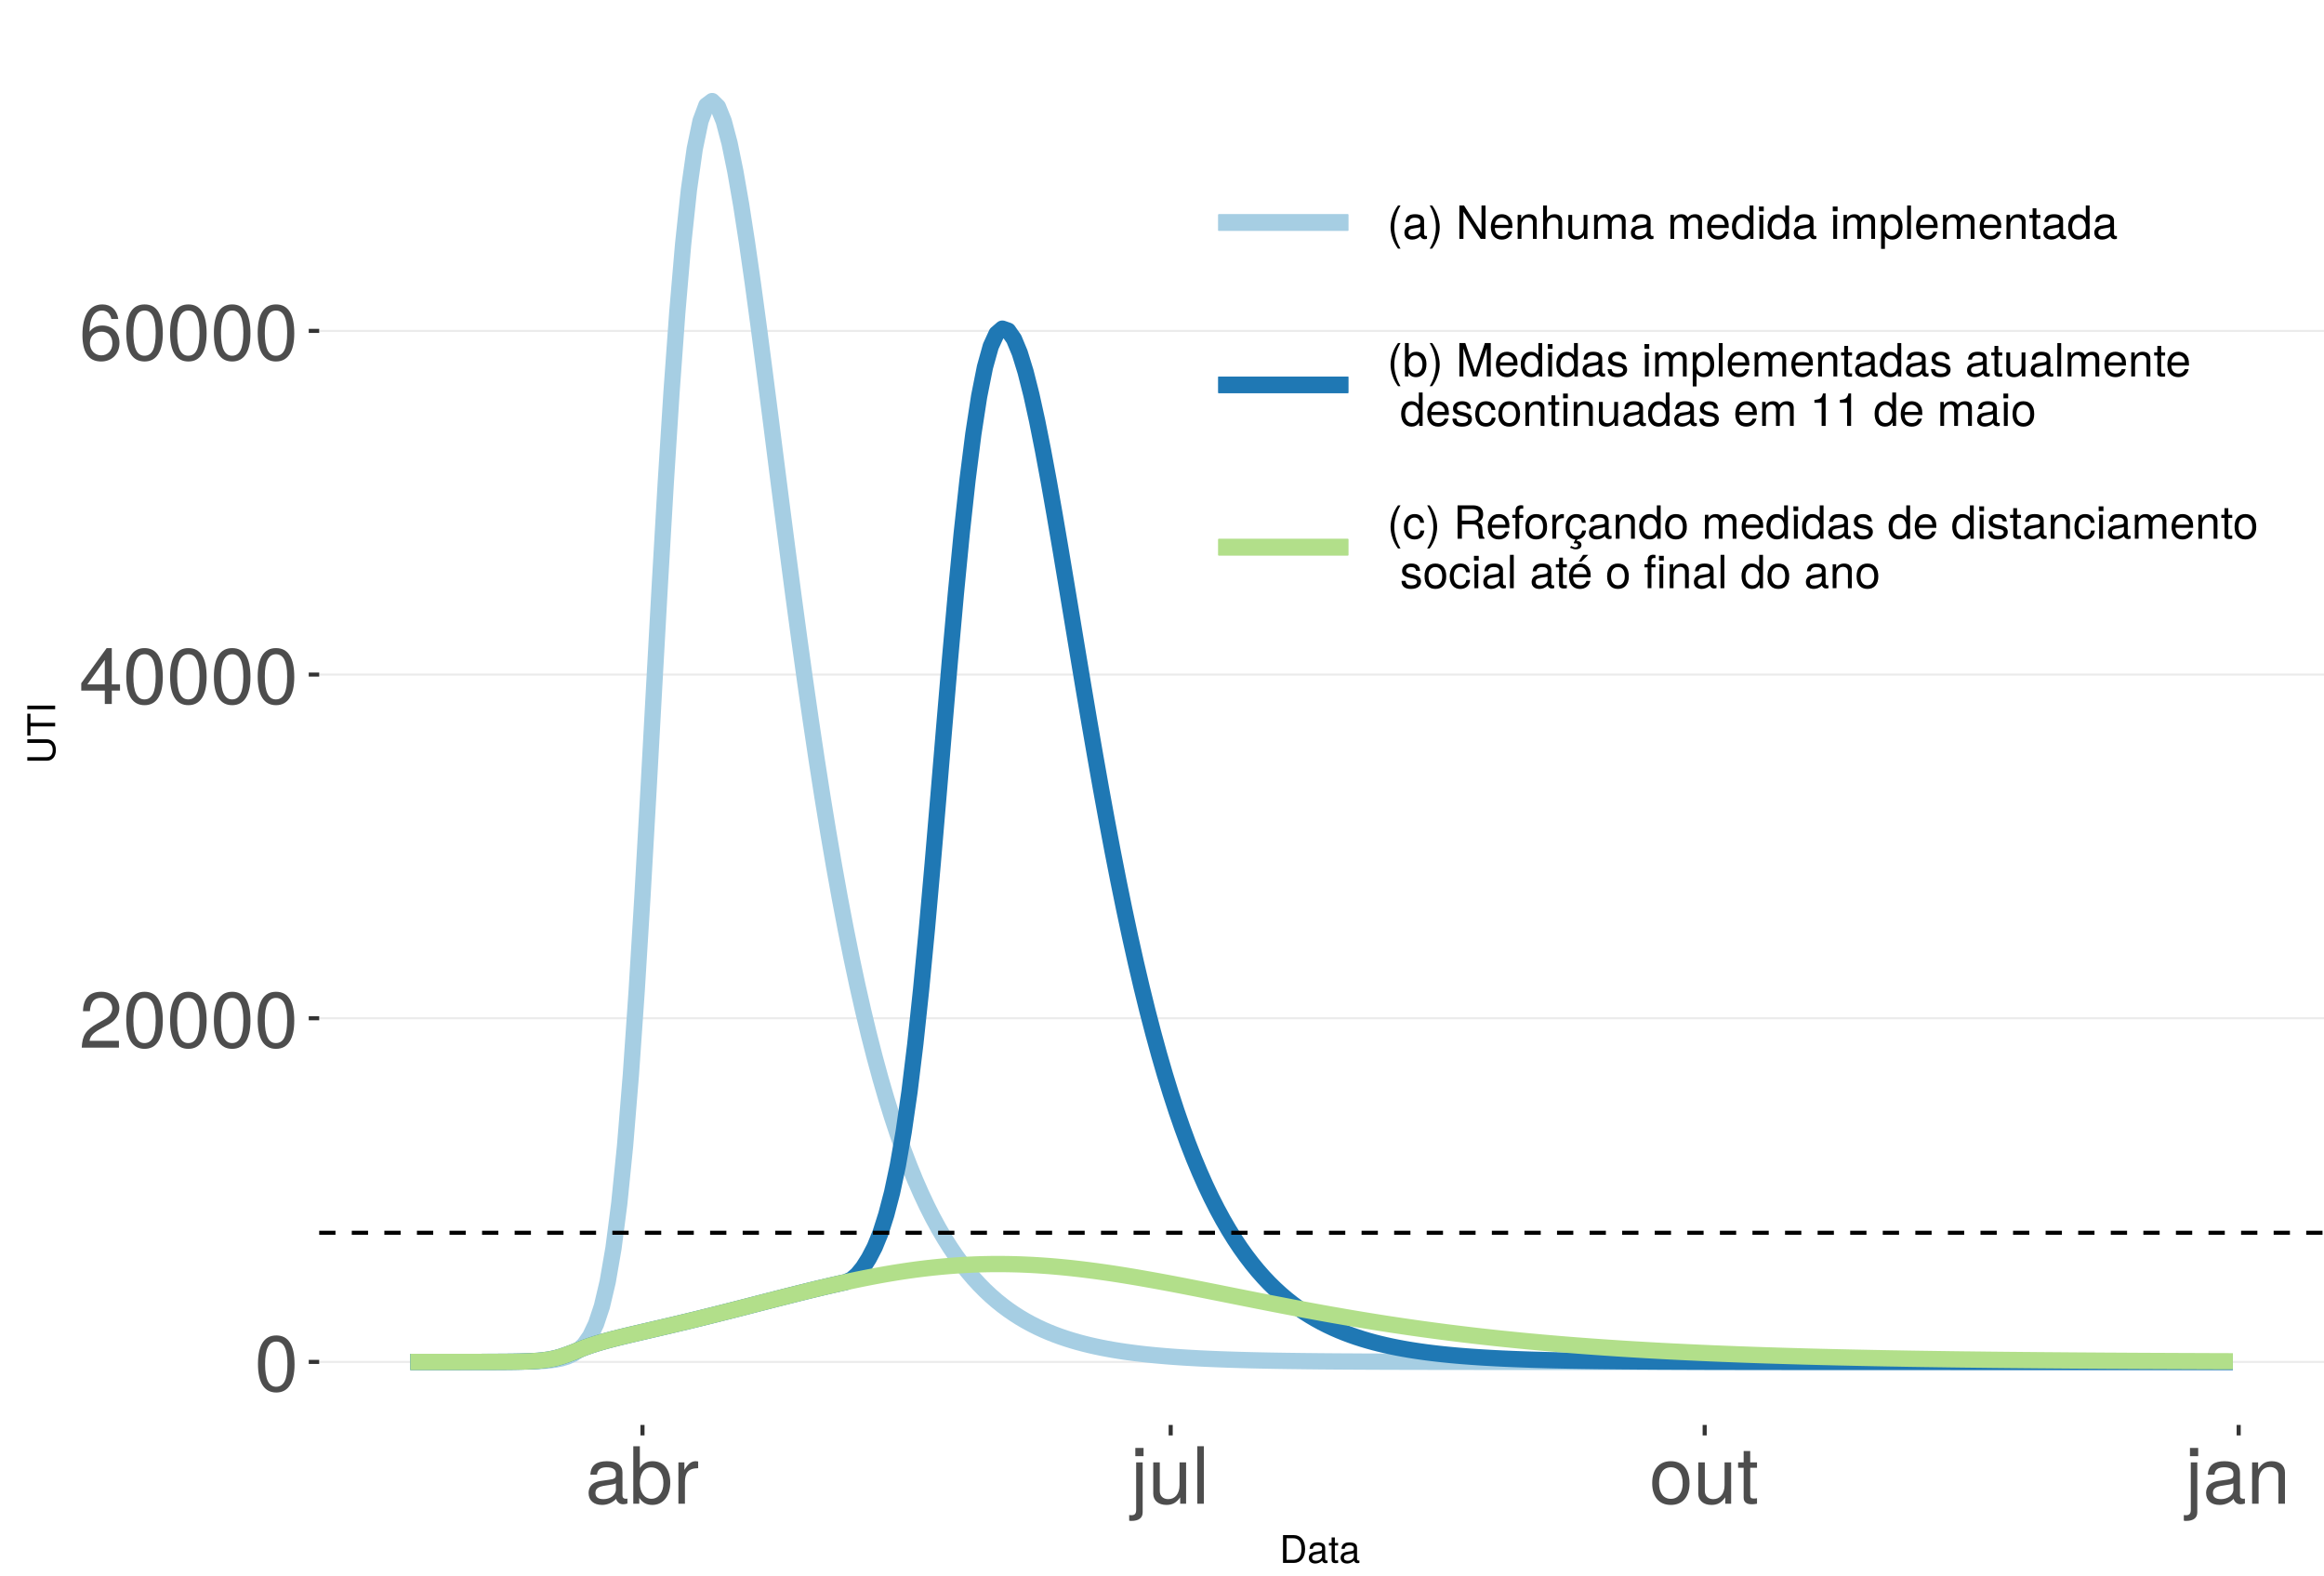 <?xml version="1.0" encoding="UTF-8"?>
<svg xmlns="http://www.w3.org/2000/svg" xmlns:xlink="http://www.w3.org/1999/xlink" width="609pt" height="413pt" viewBox="0 0 609 413" version="1.1">
<defs>
<g>
<symbol overflow="visible" id="glyph0-0">
<path style="stroke:none;" d=""/>
</symbol>
<symbol overflow="visible" id="glyph0-1">
<path style="stroke:none;" d="M 10.469 -7.047 C 10.469 -12.125 8.859 -14.641 5.688 -14.641 C 2.516 -14.641 0.891 -12.078 0.891 -7.172 C 0.891 -2.234 2.547 0.312 5.688 0.312 C 8.781 0.312 10.469 -2.234 10.469 -7.047 Z M 8.609 -7.203 C 8.609 -3.062 7.656 -1.203 5.641 -1.203 C 3.719 -1.203 2.75 -3.141 2.75 -7.141 C 2.75 -11.156 3.719 -13.031 5.688 -13.031 C 7.641 -13.031 8.609 -11.141 8.609 -7.203 Z M 8.609 -7.203 "/>
</symbol>
<symbol overflow="visible" id="glyph0-2">
<path style="stroke:none;" d="M 10.562 -10.344 C 10.562 -12.828 8.641 -14.641 5.859 -14.641 C 2.875 -14.641 1.141 -13.109 1.031 -9.562 L 2.844 -9.562 C 3 -12.016 4 -13.062 5.797 -13.062 C 7.453 -13.062 8.703 -11.875 8.703 -10.312 C 8.703 -9.156 8.016 -8.156 6.719 -7.422 L 4.812 -6.344 C 1.75 -4.609 0.875 -3.219 0.703 0 L 10.453 0 L 10.453 -1.797 L 2.75 -1.797 C 2.938 -3 3.594 -3.766 5.391 -4.812 L 7.453 -5.922 C 9.5 -7.016 10.562 -8.547 10.562 -10.344 Z M 10.562 -10.344 "/>
</symbol>
<symbol overflow="visible" id="glyph0-3">
<path style="stroke:none;" d="M 10.734 -3.516 L 10.734 -5.141 L 8.578 -5.141 L 8.578 -14.641 L 7.234 -14.641 L 0.578 -5.438 L 0.578 -3.516 L 6.75 -3.516 L 6.75 0 L 8.578 0 L 8.578 -3.516 Z M 6.75 -5.141 L 2.172 -5.141 L 6.75 -11.547 Z M 6.75 -5.141 "/>
</symbol>
<symbol overflow="visible" id="glyph0-4">
<path style="stroke:none;" d="M 10.594 -4.547 C 10.594 -7.266 8.734 -9.109 6.109 -9.109 C 4.672 -9.109 3.531 -8.547 2.75 -7.484 C 2.766 -11.047 3.922 -13.031 6.016 -13.031 C 7.297 -13.031 8.188 -12.234 8.469 -10.828 L 10.281 -10.828 C 9.938 -13.219 8.359 -14.641 6.141 -14.641 C 2.734 -14.641 0.891 -11.781 0.891 -6.672 C 0.891 -2.109 2.453 0.312 5.797 0.312 C 8.594 0.312 10.594 -1.672 10.594 -4.547 Z M 8.734 -4.406 C 8.734 -2.562 7.5 -1.297 5.828 -1.297 C 4.125 -1.297 2.844 -2.625 2.844 -4.5 C 2.844 -6.328 4.094 -7.5 5.891 -7.5 C 7.641 -7.5 8.734 -6.359 8.734 -4.406 Z M 8.734 -4.406 "/>
</symbol>
<symbol overflow="visible" id="glyph0-5">
<path style="stroke:none;" d="M 11.047 -0.047 L 11.047 -1.344 C 10.859 -1.297 10.781 -1.297 10.672 -1.297 C 10.078 -1.297 9.75 -1.609 9.75 -2.141 L 9.75 -8.188 C 9.75 -10.094 8.344 -11.141 5.688 -11.141 C 3.062 -11.141 1.453 -10.125 1.344 -7.625 L 3.078 -7.625 C 3.219 -8.938 4 -9.547 5.625 -9.547 C 7.172 -9.547 8.031 -8.969 8.031 -7.938 L 8.031 -7.484 C 8.031 -6.75 7.594 -6.438 6.234 -6.281 C 3.797 -5.969 3.422 -5.891 2.766 -5.625 C 1.516 -5.109 0.875 -4.125 0.875 -2.812 C 0.875 -0.844 2.234 0.312 4.422 0.312 C 5.797 0.312 7.141 -0.266 8.094 -1.281 C 8.281 -0.453 9.031 0.141 9.875 0.141 C 10.219 0.141 10.5 0.109 11.047 -0.047 Z M 8.031 -3.734 C 8.031 -2.188 6.469 -1.203 4.797 -1.203 C 3.453 -1.203 2.672 -1.672 2.672 -2.844 C 2.672 -3.984 3.422 -4.484 5.266 -4.75 C 7.078 -5 7.453 -5.078 8.031 -5.344 Z M 8.031 -3.734 "/>
</symbol>
<symbol overflow="visible" id="glyph0-6">
<path style="stroke:none;" d="M 10.797 -5.531 C 10.797 -9.047 9.031 -11.141 6.172 -11.141 C 4.688 -11.141 3.641 -10.578 2.828 -9.359 L 2.828 -15.062 L 1.109 -15.062 L 1.109 0 L 2.672 0 L 2.672 -1.547 C 3.484 -0.297 4.578 0.312 6.094 0.312 C 8.938 0.312 10.797 -2.031 10.797 -5.531 Z M 9 -5.438 C 9 -2.969 7.719 -1.297 5.844 -1.297 C 4.031 -1.297 2.828 -2.953 2.828 -5.406 C 2.828 -7.953 4.031 -9.609 5.844 -9.516 C 7.766 -9.516 9 -7.844 9 -5.438 Z M 9 -5.438 "/>
</symbol>
<symbol overflow="visible" id="glyph0-7">
<path style="stroke:none;" d="M 6.625 -9.312 L 6.625 -11.078 C 6.344 -11.109 6.203 -11.141 5.969 -11.141 C 4.859 -11.141 4 -10.469 3.016 -8.859 L 3.016 -10.828 L 1.453 -10.828 L 1.453 0 L 3.156 0 L 3.156 -5.625 C 3.156 -8.062 3.969 -9.281 6.625 -9.312 Z M 6.625 -9.312 "/>
</symbol>
<symbol overflow="visible" id="glyph0-8">
<path style="stroke:none;" d="M 3.156 2.25 L 3.156 -10.828 L 1.453 -10.828 L 1.453 1.562 C 1.453 2.609 1.094 3.062 0.047 3 L -0.375 2.969 L -0.375 4.438 C -0.172 4.484 -0.062 4.5 0.203 4.5 C 2.141 4.5 3.156 3.719 3.156 2.25 Z M 3.391 -12.453 L 3.391 -14.609 L 1.234 -14.609 L 1.234 -12.453 Z M 3.391 -12.453 "/>
</symbol>
<symbol overflow="visible" id="glyph0-9">
<path style="stroke:none;" d="M 9.953 0 L 9.953 -10.828 L 8.234 -10.828 L 8.234 -4.859 C 8.234 -2.641 7.078 -1.203 5.281 -1.203 C 3.922 -1.203 3.062 -2.031 3.062 -3.328 L 3.062 -10.828 L 1.344 -10.828 L 1.344 -2.641 C 1.344 -0.844 2.688 0.312 4.797 0.312 C 6.375 0.312 7.391 -0.25 8.406 -1.672 L 8.406 0 Z M 9.953 0 "/>
</symbol>
<symbol overflow="visible" id="glyph0-10">
<path style="stroke:none;" d="M 3.125 0 L 3.125 -15.062 L 1.406 -15.062 L 1.406 0 Z M 3.125 0 "/>
</symbol>
<symbol overflow="visible" id="glyph0-11">
<path style="stroke:none;" d="M 10.531 -5.328 C 10.531 -9.062 8.734 -11.141 5.625 -11.141 C 2.578 -11.141 0.75 -9.047 0.75 -5.406 C 0.75 -1.781 2.562 0.312 5.641 0.312 C 8.672 0.312 10.531 -1.781 10.531 -5.328 Z M 8.734 -5.344 C 8.734 -2.812 7.547 -1.281 5.641 -1.281 C 3.719 -1.281 2.547 -2.781 2.547 -5.406 C 2.547 -8.016 3.719 -9.547 5.641 -9.547 C 7.578 -9.547 8.734 -8.031 8.734 -5.344 Z M 8.734 -5.344 "/>
</symbol>
<symbol overflow="visible" id="glyph0-12">
<path style="stroke:none;" d="M 5.25 0 L 5.25 -1.453 C 5.016 -1.391 4.75 -1.359 4.422 -1.359 C 3.672 -1.359 3.469 -1.562 3.469 -2.328 L 3.469 -9.422 L 5.25 -9.422 L 5.25 -10.828 L 3.469 -10.828 L 3.469 -13.797 L 1.75 -13.797 L 1.75 -10.828 L 0.297 -10.828 L 0.297 -9.422 L 1.75 -9.422 L 1.75 -1.562 C 1.75 -0.469 2.5 0.141 3.844 0.141 C 4.25 0.141 4.672 0.109 5.25 0 Z M 5.25 0 "/>
</symbol>
<symbol overflow="visible" id="glyph0-13">
<path style="stroke:none;" d="M 10.062 0 L 10.062 -8.188 C 10.062 -9.984 8.719 -11.141 6.625 -11.141 C 5.016 -11.141 3.984 -10.516 3.031 -9 L 3.031 -10.828 L 1.453 -10.828 L 1.453 0 L 3.156 0 L 3.156 -5.969 C 3.156 -8.188 4.359 -9.625 6.109 -9.625 C 7.484 -9.625 8.344 -8.797 8.344 -7.5 L 8.344 0 Z M 10.062 0 "/>
</symbol>
<symbol overflow="visible" id="glyph1-0">
<path style="stroke:none;" d=""/>
</symbol>
<symbol overflow="visible" id="glyph1-1">
<path style="stroke:none;" d="M 6.672 -3.656 C 6.672 -5.906 5.547 -7.297 3.703 -7.297 L 0.891 -7.297 L 0.891 0 L 3.703 0 C 5.547 0 6.672 -1.375 6.672 -3.656 Z M 5.734 -3.641 C 5.734 -1.797 4.984 -0.812 3.547 -0.812 L 1.812 -0.812 L 1.812 -6.469 L 3.547 -6.469 C 4.984 -6.469 5.734 -5.5 5.734 -3.641 Z M 5.734 -3.641 "/>
</symbol>
<symbol overflow="visible" id="glyph1-2">
<path style="stroke:none;" d="M 5.344 -0.016 L 5.344 -0.656 C 5.266 -0.625 5.219 -0.625 5.172 -0.625 C 4.875 -0.625 4.719 -0.781 4.719 -1.047 L 4.719 -3.953 C 4.719 -4.891 4.047 -5.391 2.75 -5.391 C 1.484 -5.391 0.703 -4.906 0.656 -3.688 L 1.484 -3.688 C 1.562 -4.328 1.938 -4.625 2.719 -4.625 C 3.469 -4.625 3.891 -4.344 3.891 -3.844 L 3.891 -3.625 C 3.891 -3.266 3.688 -3.125 3.016 -3.047 C 1.844 -2.891 1.656 -2.844 1.344 -2.719 C 0.734 -2.469 0.422 -2 0.422 -1.359 C 0.422 -0.406 1.078 0.156 2.141 0.156 C 2.812 0.156 3.453 -0.125 3.922 -0.625 C 4.016 -0.219 4.375 0.062 4.781 0.062 C 4.953 0.062 5.078 0.047 5.344 -0.016 Z M 3.891 -1.812 C 3.891 -1.062 3.125 -0.578 2.312 -0.578 C 1.672 -0.578 1.297 -0.812 1.297 -1.375 C 1.297 -1.938 1.656 -2.172 2.547 -2.297 C 3.438 -2.422 3.609 -2.453 3.891 -2.594 Z M 3.891 -1.812 "/>
</symbol>
<symbol overflow="visible" id="glyph1-3">
<path style="stroke:none;" d="M 2.547 0 L 2.547 -0.703 C 2.438 -0.672 2.297 -0.656 2.141 -0.656 C 1.781 -0.656 1.688 -0.766 1.688 -1.125 L 1.688 -4.562 L 2.547 -4.562 L 2.547 -5.234 L 1.688 -5.234 L 1.688 -6.688 L 0.844 -6.688 L 0.844 -5.234 L 0.141 -5.234 L 0.141 -4.562 L 0.844 -4.562 L 0.844 -0.766 C 0.844 -0.234 1.203 0.062 1.859 0.062 C 2.062 0.062 2.266 0.047 2.547 0 Z M 2.547 0 "/>
</symbol>
<symbol overflow="visible" id="glyph2-0">
<path style="stroke:none;" d=""/>
</symbol>
<symbol overflow="visible" id="glyph2-1">
<path style="stroke:none;" d="M -2.219 -6.453 L -7.297 -6.453 L -7.297 -5.516 L -2.219 -5.516 C -1.234 -5.516 -0.641 -4.812 -0.641 -3.641 C -0.641 -2.547 -1.156 -1.781 -2.219 -1.781 L -7.297 -1.781 L -7.297 -0.844 L -2.219 -0.844 C -0.734 -0.844 0.188 -1.906 0.188 -3.641 C 0.188 -5.344 -0.766 -6.453 -2.219 -6.453 Z M -2.219 -6.453 "/>
</symbol>
<symbol overflow="visible" id="glyph2-2">
<path style="stroke:none;" d="M -6.469 -5.938 L -7.297 -5.938 L -7.297 -0.203 L -6.469 -0.203 L -6.469 -2.609 L 0 -2.609 L 0 -3.547 L -6.469 -3.547 Z M -6.469 -5.938 "/>
</symbol>
<symbol overflow="visible" id="glyph2-3">
<path style="stroke:none;" d="M 0 -1.938 L -7.297 -1.938 L -7.297 -1 L 0 -1 Z M 0 -1.938 "/>
</symbol>
<symbol overflow="visible" id="glyph3-0">
<path style="stroke:none;" d=""/>
</symbol>
<symbol overflow="visible" id="glyph3-1">
<path style="stroke:none;" d="M 3.484 2.547 C 2.438 0.828 1.844 -1.188 1.844 -3.109 C 1.844 -5.016 2.438 -7.047 3.484 -8.75 L 2.828 -8.75 C 1.625 -7.172 0.875 -4.984 0.875 -3.109 C 0.875 -1.219 1.625 0.969 2.828 2.547 Z M 3.484 2.547 "/>
</symbol>
<symbol overflow="visible" id="glyph3-2">
<path style="stroke:none;" d="M 6.422 -0.031 L 6.422 -0.781 C 6.312 -0.75 6.266 -0.75 6.203 -0.75 C 5.859 -0.75 5.656 -0.938 5.656 -1.25 L 5.656 -4.75 C 5.656 -5.875 4.844 -6.469 3.297 -6.469 C 1.781 -6.469 0.844 -5.875 0.781 -4.422 L 1.781 -4.422 C 1.875 -5.203 2.328 -5.547 3.266 -5.547 C 4.156 -5.547 4.672 -5.203 4.672 -4.609 L 4.672 -4.344 C 4.672 -3.922 4.422 -3.75 3.625 -3.641 C 2.203 -3.469 1.984 -3.422 1.609 -3.266 C 0.875 -2.969 0.5 -2.406 0.5 -1.625 C 0.5 -0.484 1.297 0.188 2.562 0.188 C 3.375 0.188 4.156 -0.156 4.703 -0.75 C 4.812 -0.266 5.25 0.078 5.734 0.078 C 5.938 0.078 6.094 0.062 6.422 -0.031 Z M 4.672 -2.172 C 4.672 -1.266 3.75 -0.703 2.781 -0.703 C 2 -0.703 1.547 -0.969 1.547 -1.656 C 1.547 -2.312 1.984 -2.609 3.062 -2.766 C 4.109 -2.906 4.328 -2.953 4.672 -3.109 Z M 4.672 -2.172 "/>
</symbol>
<symbol overflow="visible" id="glyph3-3">
<path style="stroke:none;" d="M 3.078 -3.094 C 3.078 -4.984 2.312 -7.172 1.109 -8.75 L 0.453 -8.75 C 1.516 -7.031 2.094 -5.016 2.094 -3.094 C 2.094 -1.188 1.516 0.844 0.453 2.547 L 1.109 2.547 C 2.312 0.969 3.078 -1.219 3.078 -3.094 Z M 3.078 -3.094 "/>
</symbol>
<symbol overflow="visible" id="glyph3-4">
<path style="stroke:none;" d=""/>
</symbol>
<symbol overflow="visible" id="glyph3-5">
<path style="stroke:none;" d="M 7.75 0 L 7.75 -8.75 L 6.703 -8.75 L 6.703 -1.594 L 2.125 -8.75 L 0.906 -8.75 L 0.906 0 L 1.969 0 L 1.969 -7.094 L 6.484 0 Z M 7.75 0 "/>
</symbol>
<symbol overflow="visible" id="glyph3-6">
<path style="stroke:none;" d="M 6.156 -2.859 C 6.156 -3.766 6.078 -4.344 5.906 -4.812 C 5.5 -5.844 4.531 -6.469 3.359 -6.469 C 1.609 -6.469 0.484 -5.172 0.484 -3.109 C 0.484 -1.047 1.578 0.188 3.344 0.188 C 4.781 0.188 5.766 -0.641 6.031 -1.906 L 5.016 -1.906 C 4.734 -1.078 4.172 -0.75 3.375 -0.75 C 2.328 -0.75 1.547 -1.422 1.531 -2.859 Z M 5.094 -3.75 C 5.094 -3.75 5.094 -3.703 5.078 -3.672 L 1.547 -3.672 C 1.625 -4.781 2.344 -5.547 3.344 -5.547 C 4.328 -5.547 5.094 -4.734 5.094 -3.75 Z M 5.094 -3.75 "/>
</symbol>
<symbol overflow="visible" id="glyph3-7">
<path style="stroke:none;" d="M 5.844 0 L 5.844 -4.75 C 5.844 -5.797 5.062 -6.469 3.859 -6.469 C 2.922 -6.469 2.312 -6.109 1.766 -5.234 L 1.766 -6.281 L 0.844 -6.281 L 0.844 0 L 1.844 0 L 1.844 -3.469 C 1.844 -4.75 2.531 -5.594 3.547 -5.594 C 4.344 -5.594 4.844 -5.109 4.844 -4.359 L 4.844 0 Z M 5.844 0 "/>
</symbol>
<symbol overflow="visible" id="glyph3-8">
<path style="stroke:none;" d="M 5.828 0 L 5.828 -4.75 C 5.828 -5.812 5.078 -6.469 3.859 -6.469 C 2.969 -6.469 2.422 -6.188 1.844 -5.422 L 1.844 -8.75 L 0.844 -8.75 L 0.844 0 L 1.844 0 L 1.844 -3.469 C 1.844 -4.75 2.516 -5.594 3.547 -5.594 C 4.25 -5.594 4.844 -5.188 4.844 -4.359 L 4.844 0 Z M 5.828 0 "/>
</symbol>
<symbol overflow="visible" id="glyph3-9">
<path style="stroke:none;" d="M 5.781 0 L 5.781 -6.281 L 4.781 -6.281 L 4.781 -2.812 C 4.781 -1.531 4.109 -0.703 3.078 -0.703 C 2.281 -0.703 1.781 -1.172 1.781 -1.938 L 1.781 -6.281 L 0.781 -6.281 L 0.781 -1.531 C 0.781 -0.484 1.562 0.188 2.781 0.188 C 3.703 0.188 4.297 -0.141 4.891 -0.969 L 4.891 0 Z M 5.781 0 "/>
</symbol>
<symbol overflow="visible" id="glyph3-10">
<path style="stroke:none;" d="M 9.125 0 L 9.125 -4.719 C 9.125 -5.844 8.5 -6.469 7.312 -6.469 C 6.484 -6.469 5.969 -6.219 5.391 -5.516 C 5.016 -6.188 4.516 -6.469 3.703 -6.469 C 2.859 -6.469 2.297 -6.156 1.766 -5.406 L 1.766 -6.281 L 0.859 -6.281 L 0.859 0 L 1.844 0 L 1.844 -3.953 C 1.844 -4.859 2.516 -5.594 3.328 -5.594 C 4.062 -5.594 4.484 -5.141 4.484 -4.328 L 4.484 0 L 5.484 0 L 5.484 -3.953 C 5.484 -4.859 6.156 -5.594 6.969 -5.594 C 7.703 -5.594 8.125 -5.125 8.125 -4.328 L 8.125 0 Z M 9.125 0 "/>
</symbol>
<symbol overflow="visible" id="glyph3-11">
<path style="stroke:none;" d="M 5.938 0 L 5.938 -8.75 L 4.938 -8.75 L 4.938 -5.5 C 4.531 -6.125 3.859 -6.469 3.016 -6.469 C 1.375 -6.469 0.312 -5.203 0.312 -3.203 C 0.312 -1.078 1.359 0.188 3.047 0.188 C 3.906 0.188 4.516 -0.141 5.047 -0.922 L 5.047 0 Z M 4.938 -3.125 C 4.938 -1.672 4.25 -0.75 3.188 -0.75 C 2.094 -0.75 1.359 -1.688 1.359 -3.141 C 1.359 -4.609 2.094 -5.531 3.188 -5.531 C 4.266 -5.531 4.938 -4.578 4.938 -3.125 Z M 4.938 -3.125 "/>
</symbol>
<symbol overflow="visible" id="glyph3-12">
<path style="stroke:none;" d="M 1.844 0 L 1.844 -6.281 L 0.844 -6.281 L 0.844 0 Z M 1.969 -7.234 L 1.969 -8.484 L 0.719 -8.484 L 0.719 -7.234 Z M 1.969 -7.234 "/>
</symbol>
<symbol overflow="visible" id="glyph3-13">
<path style="stroke:none;" d="M 6.281 -3.078 C 6.281 -5.203 5.25 -6.469 3.578 -6.469 C 2.719 -6.469 2.047 -6.078 1.578 -5.344 L 1.578 -6.281 L 0.656 -6.281 L 0.656 2.609 L 1.656 2.609 L 1.656 -0.75 C 2.188 -0.109 2.766 0.188 3.594 0.188 C 5.203 0.188 6.281 -1.078 6.281 -3.078 Z M 5.234 -3.109 C 5.234 -1.688 4.5 -0.75 3.406 -0.75 C 2.359 -0.75 1.656 -1.625 1.656 -3.094 C 1.656 -4.578 2.359 -5.531 3.406 -5.531 C 4.516 -5.531 5.234 -4.609 5.234 -3.109 Z M 5.234 -3.109 "/>
</symbol>
<symbol overflow="visible" id="glyph3-14">
<path style="stroke:none;" d="M 1.812 0 L 1.812 -8.75 L 0.812 -8.75 L 0.812 0 Z M 1.812 0 "/>
</symbol>
<symbol overflow="visible" id="glyph3-15">
<path style="stroke:none;" d="M 3.047 0 L 3.047 -0.844 C 2.922 -0.797 2.766 -0.797 2.562 -0.797 C 2.141 -0.797 2.016 -0.906 2.016 -1.359 L 2.016 -5.469 L 3.047 -5.469 L 3.047 -6.281 L 2.016 -6.281 L 2.016 -8.016 L 1.016 -8.016 L 1.016 -6.281 L 0.172 -6.281 L 0.172 -5.469 L 1.016 -5.469 L 1.016 -0.906 C 1.016 -0.281 1.453 0.078 2.234 0.078 C 2.469 0.078 2.719 0.062 3.047 0 Z M 3.047 0 "/>
</symbol>
<symbol overflow="visible" id="glyph3-16">
<path style="stroke:none;" d="M 6.281 -3.219 C 6.281 -5.25 5.25 -6.469 3.594 -6.469 C 2.719 -6.469 2.109 -6.141 1.641 -5.438 L 1.641 -8.75 L 0.641 -8.75 L 0.641 0 L 1.547 0 L 1.547 -0.906 C 2.031 -0.172 2.656 0.188 3.547 0.188 C 5.203 0.188 6.281 -1.172 6.281 -3.219 Z M 5.234 -3.156 C 5.234 -1.734 4.484 -0.75 3.391 -0.75 C 2.344 -0.75 1.641 -1.719 1.641 -3.141 C 1.641 -4.625 2.344 -5.578 3.391 -5.531 C 4.516 -5.531 5.234 -4.562 5.234 -3.156 Z M 5.234 -3.156 "/>
</symbol>
<symbol overflow="visible" id="glyph3-17">
<path style="stroke:none;" d="M 9.125 0 L 9.125 -8.75 L 7.578 -8.75 L 5.047 -1.125 L 2.453 -8.75 L 0.906 -8.75 L 0.906 0 L 1.953 0 L 1.953 -7.328 L 4.438 0 L 5.609 0 L 8.078 -7.328 L 8.078 0 Z M 9.125 0 "/>
</symbol>
<symbol overflow="visible" id="glyph3-18">
<path style="stroke:none;" d="M 5.516 -1.766 C 5.516 -2.703 4.984 -3.172 3.734 -3.469 L 2.766 -3.703 C 1.953 -3.891 1.609 -4.156 1.609 -4.594 C 1.609 -5.172 2.125 -5.547 2.938 -5.547 C 3.75 -5.547 4.172 -5.203 4.203 -4.531 L 5.25 -4.531 C 5.25 -5.766 4.422 -6.469 2.969 -6.469 C 1.516 -6.469 0.562 -5.719 0.562 -4.547 C 0.562 -3.562 1.062 -3.094 2.562 -2.734 L 3.484 -2.516 C 4.188 -2.344 4.469 -2.141 4.469 -1.688 C 4.469 -1.094 3.875 -0.75 3 -0.75 C 2.094 -0.75 1.594 -0.953 1.469 -1.922 L 0.406 -1.922 C 0.453 -0.469 1.266 0.188 2.922 0.188 C 4.5 0.188 5.516 -0.547 5.516 -1.766 Z M 5.516 -1.766 "/>
</symbol>
<symbol overflow="visible" id="glyph3-19">
<path style="stroke:none;" d="M 5.719 -2.156 L 4.719 -2.156 C 4.547 -1.156 4.031 -0.75 3.188 -0.75 C 2.078 -0.75 1.422 -1.594 1.422 -3.078 C 1.422 -4.656 2.062 -5.547 3.156 -5.547 C 4 -5.547 4.531 -5.047 4.641 -4.172 L 5.656 -4.172 C 5.531 -5.719 4.578 -6.469 3.172 -6.469 C 1.469 -6.469 0.375 -5.172 0.375 -3.078 C 0.375 -1.062 1.453 0.188 3.156 0.188 C 4.656 0.188 5.609 -0.719 5.719 -2.156 Z M 5.719 -2.156 "/>
</symbol>
<symbol overflow="visible" id="glyph3-20">
<path style="stroke:none;" d="M 6.125 -3.094 C 6.125 -5.266 5.078 -6.469 3.266 -6.469 C 1.5 -6.469 0.438 -5.25 0.438 -3.141 C 0.438 -1.031 1.484 0.188 3.281 0.188 C 5.047 0.188 6.125 -1.031 6.125 -3.094 Z M 5.078 -3.109 C 5.078 -1.625 4.375 -0.75 3.281 -0.75 C 2.156 -0.75 1.469 -1.625 1.469 -3.141 C 1.469 -4.656 2.156 -5.547 3.281 -5.547 C 4.406 -5.547 5.078 -4.672 5.078 -3.109 Z M 5.078 -3.109 "/>
</symbol>
<symbol overflow="visible" id="glyph3-21">
<path style="stroke:none;" d="M 4.156 0 L 4.156 -8.516 L 3.469 -8.516 C 3.094 -7.203 2.859 -7.016 1.219 -6.812 L 1.219 -6.062 L 3.109 -6.062 L 3.109 0 Z M 4.156 0 "/>
</symbol>
<symbol overflow="visible" id="glyph3-22">
<path style="stroke:none;" d="M 8.141 0 L 8.141 -0.281 C 7.734 -0.562 7.625 -0.875 7.625 -2.047 C 7.594 -3.484 7.375 -3.906 6.438 -4.312 C 7.422 -4.797 7.812 -5.406 7.812 -6.406 C 7.812 -7.922 6.859 -8.75 5.141 -8.75 L 1.109 -8.75 L 1.109 0 L 2.234 0 L 2.234 -3.766 L 5.109 -3.766 C 6.094 -3.766 6.562 -3.281 6.547 -2.203 L 6.547 -1.422 C 6.531 -0.891 6.641 -0.359 6.797 0 Z M 6.641 -6.25 C 6.641 -5.219 6.125 -4.75 4.938 -4.75 L 2.234 -4.75 L 2.234 -7.766 L 4.938 -7.766 C 6.188 -7.766 6.641 -7.234 6.641 -6.25 Z M 6.641 -6.25 "/>
</symbol>
<symbol overflow="visible" id="glyph3-23">
<path style="stroke:none;" d="M 3.094 -5.469 L 3.094 -6.281 L 2.047 -6.281 L 2.047 -7.266 C 2.047 -7.688 2.297 -7.906 2.75 -7.906 C 2.828 -7.906 2.875 -7.906 3.094 -7.891 L 3.094 -8.719 C 2.875 -8.766 2.734 -8.781 2.531 -8.781 C 1.609 -8.781 1.062 -8.25 1.062 -7.359 L 1.062 -6.281 L 0.219 -6.281 L 0.219 -5.469 L 1.062 -5.469 L 1.062 0 L 2.047 0 L 2.047 -5.469 Z M 3.094 -5.469 "/>
</symbol>
<symbol overflow="visible" id="glyph3-24">
<path style="stroke:none;" d="M 3.859 -5.406 L 3.859 -6.438 C 3.688 -6.453 3.594 -6.469 3.469 -6.469 C 2.812 -6.469 2.328 -6.078 1.75 -5.141 L 1.75 -6.281 L 0.844 -6.281 L 0.844 0 L 1.844 0 L 1.844 -3.266 C 1.844 -4.688 2.297 -5.391 3.859 -5.406 Z M 3.859 -5.406 "/>
</symbol>
<symbol overflow="visible" id="glyph3-25">
<path style="stroke:none;" d="M 5.719 -2.156 L 4.719 -2.156 C 4.547 -1.156 4.031 -0.75 3.188 -0.75 C 2.078 -0.75 1.422 -1.594 1.422 -3.078 C 1.422 -4.656 2.062 -5.547 3.156 -5.547 C 4 -5.547 4.531 -5.047 4.641 -4.172 L 5.656 -4.172 C 5.531 -5.719 4.578 -6.469 3.172 -6.469 C 1.469 -6.469 0.375 -5.172 0.375 -3.078 C 0.375 -1.156 1.344 0.047 2.906 0.172 L 2.5 1.109 L 2.703 1.25 C 2.859 1.219 2.922 1.203 3.078 1.203 C 3.422 1.203 3.625 1.453 3.625 1.734 C 3.625 2.047 3.344 2.266 2.969 2.266 C 2.656 2.266 2.453 2.203 1.906 1.922 L 1.797 1.875 L 1.547 2.359 C 2.297 2.672 2.578 2.766 3.047 2.766 C 3.953 2.766 4.531 2.328 4.531 1.641 C 4.531 1.125 4.172 0.641 3.578 0.641 L 3.297 0.641 L 3.484 0.172 C 4.797 0.031 5.609 -0.828 5.719 -2.156 Z M 5.719 -2.156 "/>
</symbol>
<symbol overflow="visible" id="glyph3-26">
<path style="stroke:none;" d="M 6.156 -2.859 C 6.156 -3.766 6.078 -4.344 5.906 -4.812 C 5.5 -5.844 4.531 -6.469 3.359 -6.469 C 1.609 -6.469 0.484 -5.172 0.484 -3.109 C 0.484 -1.047 1.578 0.188 3.344 0.188 C 4.781 0.188 5.766 -0.641 6.031 -1.906 L 5.016 -1.906 C 4.734 -1.078 4.172 -0.75 3.375 -0.75 C 2.328 -0.75 1.547 -1.422 1.531 -2.859 Z M 5.094 -3.75 C 5.094 -3.75 5.094 -3.703 5.078 -3.672 L 1.547 -3.672 C 1.625 -4.781 2.344 -5.547 3.344 -5.547 C 4.328 -5.547 5.094 -4.734 5.094 -3.75 Z M 5.516 -8.75 L 4.156 -8.75 L 3 -6.969 L 3.719 -6.969 Z M 5.516 -8.75 "/>
</symbol>
<symbol overflow="visible" id="glyph3-27">
<path style="stroke:none;" d="M 3.094 -5.469 L 3.094 -6.281 L 2.047 -6.281 L 2.047 -7.266 C 2.047 -7.688 2.297 -7.906 2.75 -7.906 C 2.828 -7.906 2.875 -7.906 3.094 -7.891 L 3.094 -8.719 C 2.875 -8.766 2.734 -8.781 2.531 -8.781 C 1.609 -8.781 1.062 -8.25 1.062 -7.359 L 1.062 -6.281 L 0.219 -6.281 L 0.219 -5.469 L 1.062 -5.469 L 1.062 0 L 2.047 0 L 2.047 -5.469 Z M 5.141 0 L 5.141 -6.281 L 4.156 -6.281 L 4.156 0 Z M 5.281 -7.234 L 5.281 -8.484 L 4.031 -8.484 L 4.031 -7.234 Z M 5.281 -7.234 "/>
</symbol>
</g>
<clipPath id="clip1">
  <path d="M 83.645 9.961 L 609 9.961 L 609 373.328 L 83.645 373.328 Z M 83.645 9.961 "/>
</clipPath>
<clipPath id="clip2">
  <path d="M 83.645 356 L 609 356 L 609 358 L 83.645 358 Z M 83.645 356 "/>
</clipPath>
<clipPath id="clip3">
  <path d="M 83.645 266 L 609 266 L 609 268 L 83.645 268 Z M 83.645 266 "/>
</clipPath>
<clipPath id="clip4">
  <path d="M 83.645 176 L 609 176 L 609 177 L 83.645 177 Z M 83.645 176 "/>
</clipPath>
<clipPath id="clip5">
  <path d="M 83.645 86 L 609 86 L 609 87 L 83.645 87 Z M 83.645 86 "/>
</clipPath>
<clipPath id="clip6">
  <path d="M 83.645 322 L 609 322 L 609 324 L 83.645 324 Z M 83.645 322 "/>
</clipPath>
</defs>
<g id="surface3867">
<rect x="0" y="0" width="609" height="413" style="fill:rgb(100%,100%,100%);fill-opacity:1;stroke:none;"/>
<rect x="0" y="0" width="609" height="413" style="fill:rgb(100%,100%,100%);fill-opacity:1;stroke:none;"/>
<path style="fill:none;stroke-width:1.067;stroke-linecap:round;stroke-linejoin:round;stroke:rgb(100%,100%,100%);stroke-opacity:1;stroke-miterlimit:10;" d="M 0 413 L 609 413 L 609 0 L 0 0 Z M 0 413 "/>
<g clip-path="url(#clip1)" clip-rule="nonzero">
<path style=" stroke:none;fill-rule:nonzero;fill:rgb(100%,100%,100%);fill-opacity:1;" d="M 83.645 373.328 L 609 373.328 L 609 9.961 L 83.645 9.961 Z M 83.645 373.328 "/>
</g>
<g clip-path="url(#clip2)" clip-rule="nonzero">
<path style="fill:none;stroke-width:0.533;stroke-linecap:butt;stroke-linejoin:round;stroke:rgb(92.157%,92.157%,92.157%);stroke-opacity:1;stroke-miterlimit:10;" d="M 83.645 356.812 L 609 356.812 "/>
</g>
<g clip-path="url(#clip3)" clip-rule="nonzero">
<path style="fill:none;stroke-width:0.533;stroke-linecap:butt;stroke-linejoin:round;stroke:rgb(92.157%,92.157%,92.157%);stroke-opacity:1;stroke-miterlimit:10;" d="M 83.645 266.773 L 609 266.773 "/>
</g>
<g clip-path="url(#clip4)" clip-rule="nonzero">
<path style="fill:none;stroke-width:0.533;stroke-linecap:butt;stroke-linejoin:round;stroke:rgb(92.157%,92.157%,92.157%);stroke-opacity:1;stroke-miterlimit:10;" d="M 83.645 176.734 L 609 176.734 "/>
</g>
<g clip-path="url(#clip5)" clip-rule="nonzero">
<path style="fill:none;stroke-width:0.533;stroke-linecap:butt;stroke-linejoin:round;stroke:rgb(92.157%,92.157%,92.157%);stroke-opacity:1;stroke-miterlimit:10;" d="M 83.645 86.691 L 609 86.691 "/>
</g>
<path style="fill:none;stroke-width:4.268;stroke-linecap:butt;stroke-linejoin:round;stroke:rgb(65.098%,80.784%,89.02%);stroke-opacity:1;stroke-miterlimit:10;" d="M 107.523 356.812 L 122.734 356.812 L 124.258 356.809 L 127.297 356.809 L 128.82 356.805 L 131.859 356.797 L 133.383 356.789 L 134.902 356.773 L 136.426 356.758 L 137.945 356.73 L 139.465 356.688 L 140.988 356.629 L 142.508 356.535 L 144.027 356.398 L 145.551 356.195 L 147.07 355.887 L 148.594 355.43 L 150.113 354.746 L 151.633 353.734 L 153.156 352.234 L 154.676 350.039 L 156.195 346.844 L 157.719 342.273 L 159.238 335.84 L 160.762 327.02 L 162.281 315.27 L 163.801 300.164 L 165.324 281.523 L 166.844 259.516 L 168.363 234.684 L 169.887 207.898 L 171.406 180.23 L 172.93 152.816 L 174.449 126.711 L 175.969 102.805 L 177.492 81.754 L 179.012 63.988 L 180.531 49.727 L 182.055 38.996 L 183.574 31.695 L 185.098 27.613 L 186.617 26.48 L 188.137 27.973 L 189.66 31.766 L 191.18 37.523 L 192.699 44.926 L 194.223 53.672 L 195.742 63.484 L 197.266 74.113 L 198.785 85.34 L 200.305 96.961 L 201.828 108.816 L 203.348 120.762 L 204.867 132.668 L 206.391 144.445 L 207.91 156.004 L 209.434 167.281 L 210.953 178.227 L 212.473 188.797 L 213.996 198.965 L 215.516 208.707 L 217.039 218.02 L 218.559 226.887 L 220.078 235.312 L 221.602 243.297 L 223.121 250.855 L 224.641 257.988 L 226.164 264.711 L 227.684 271.035 L 229.207 276.98 L 230.727 282.562 L 232.246 287.789 L 233.77 292.684 L 235.289 297.262 L 236.809 301.539 L 238.332 305.531 L 239.852 309.258 L 241.375 312.727 L 242.895 315.961 L 244.414 318.969 L 245.938 321.77 L 247.457 324.371 L 248.977 326.789 L 250.5 329.031 L 252.02 331.117 L 253.543 333.051 L 255.062 334.844 L 256.582 336.504 L 258.105 338.047 L 259.625 339.473 L 261.145 340.797 L 262.668 342.02 L 264.188 343.152 L 265.711 344.199 L 267.23 345.172 L 268.75 346.066 L 270.273 346.898 L 271.793 347.664 L 273.312 348.371 L 274.836 349.027 L 276.355 349.633 L 277.879 350.191 L 279.398 350.707 L 280.918 351.184 L 282.441 351.625 L 283.961 352.031 L 285.48 352.406 L 287.004 352.75 L 288.523 353.07 L 290.047 353.363 L 291.566 353.637 L 293.086 353.887 L 294.609 354.117 L 296.129 354.328 L 297.652 354.527 L 299.172 354.707 L 300.691 354.875 L 302.215 355.027 L 303.734 355.168 L 305.254 355.301 L 306.777 355.422 L 308.297 355.531 L 309.82 355.633 L 311.34 355.727 L 312.859 355.812 L 314.383 355.895 L 315.902 355.969 L 317.422 356.035 L 318.945 356.098 L 320.465 356.152 L 321.988 356.207 L 325.027 356.301 L 326.551 356.34 L 328.07 356.379 L 329.59 356.414 L 331.113 356.445 L 332.633 356.477 L 334.156 356.504 L 337.195 356.551 L 338.719 356.57 L 341.758 356.609 L 343.281 356.625 L 344.801 356.641 L 346.324 356.656 L 349.363 356.68 L 350.887 356.691 L 353.926 356.707 L 355.449 356.719 L 356.969 356.727 L 358.492 356.73 L 361.531 356.746 L 363.055 356.75 L 366.094 356.758 L 367.617 356.766 L 369.137 356.77 L 370.66 356.773 L 372.18 356.773 L 373.699 356.777 L 375.223 356.781 L 376.742 356.785 L 378.262 356.785 L 379.785 356.789 L 381.305 356.789 L 382.828 356.793 L 385.867 356.793 L 387.391 356.797 L 390.434 356.797 L 391.953 356.801 L 396.516 356.801 L 398.035 356.805 L 405.641 356.805 L 407.164 356.809 L 428.457 356.809 L 429.977 356.812 L 585.121 356.812 "/>
<path style="fill:none;stroke-width:4.268;stroke-linecap:butt;stroke-linejoin:round;stroke:rgb(12.157%,47.059%,70.588%);stroke-opacity:1;stroke-miterlimit:10;" d="M 107.523 356.812 L 119.691 356.812 L 121.215 356.809 L 125.777 356.809 L 127.297 356.805 L 128.82 356.801 L 131.859 356.785 L 133.383 356.773 L 134.902 356.754 L 136.426 356.723 L 137.945 356.68 L 139.465 356.613 L 140.988 356.516 L 142.508 356.367 L 144.027 356.148 L 145.551 355.836 L 147.07 355.406 L 148.594 354.879 L 150.113 354.309 L 151.633 353.691 L 153.156 353.082 L 154.676 352.543 L 156.195 352.055 L 157.719 351.602 L 159.238 351.18 L 160.762 350.781 L 162.281 350.398 L 163.801 350.027 L 165.324 349.664 L 168.363 348.953 L 169.887 348.602 L 171.406 348.25 L 172.93 347.895 L 175.969 347.184 L 177.492 346.82 L 180.531 346.094 L 182.055 345.723 L 183.574 345.352 L 185.098 344.973 L 188.137 344.215 L 189.66 343.828 L 191.18 343.445 L 192.699 343.055 L 194.223 342.668 L 195.742 342.277 L 197.266 341.883 L 200.305 341.102 L 201.828 340.711 L 203.348 340.32 L 204.867 339.934 L 206.391 339.547 L 207.91 339.164 L 209.434 338.781 L 212.473 338.031 L 213.996 337.664 L 215.516 337.301 L 217.039 336.945 L 218.559 336.594 L 220.078 336.25 L 221.602 335.914 L 223.121 335.246 L 224.641 333.953 L 226.164 332.086 L 227.684 329.676 L 229.207 326.746 L 230.727 323.023 L 232.246 318.242 L 233.77 312.422 L 235.289 305.273 L 236.809 296.535 L 238.332 286.02 L 239.852 273.539 L 241.375 259.23 L 242.895 243.352 L 244.414 226.234 L 245.938 208.34 L 247.457 190.195 L 248.977 172.359 L 250.5 155.367 L 252.02 139.695 L 253.543 125.719 L 255.062 113.715 L 256.582 103.844 L 258.105 96.191 L 259.625 90.738 L 261.145 87.418 L 262.668 86.102 L 264.188 86.629 L 265.711 88.82 L 267.23 92.48 L 268.75 97.41 L 270.273 103.422 L 271.793 110.332 L 273.312 117.965 L 274.836 126.164 L 276.355 134.789 L 277.879 143.711 L 279.398 152.812 L 280.918 162 L 282.441 171.188 L 283.961 180.305 L 285.48 189.293 L 287.004 198.094 L 288.523 206.68 L 290.047 215.008 L 291.566 223.059 L 293.086 230.816 L 294.609 238.262 L 296.129 245.391 L 297.652 252.199 L 299.172 258.684 L 300.691 264.852 L 302.215 270.703 L 303.734 276.242 L 305.254 281.484 L 306.777 286.434 L 308.297 291.098 L 309.82 295.492 L 311.34 299.625 L 312.859 303.508 L 314.383 307.152 L 315.902 310.57 L 317.422 313.773 L 318.945 316.77 L 320.465 319.57 L 321.988 322.191 L 323.508 324.641 L 325.027 326.926 L 326.551 329.055 L 328.07 331.043 L 329.59 332.895 L 331.113 334.621 L 332.633 336.227 L 334.156 337.719 L 335.676 339.109 L 337.195 340.402 L 338.719 341.605 L 340.238 342.723 L 341.758 343.762 L 343.281 344.723 L 344.801 345.617 L 346.324 346.449 L 347.844 347.219 L 349.363 347.934 L 350.887 348.598 L 352.406 349.211 L 353.926 349.781 L 355.449 350.309 L 356.969 350.797 L 358.492 351.25 L 360.012 351.672 L 361.531 352.059 L 363.055 352.418 L 364.574 352.75 L 366.094 353.059 L 367.617 353.344 L 369.137 353.609 L 370.66 353.852 L 372.18 354.078 L 373.699 354.289 L 375.223 354.48 L 376.742 354.66 L 378.262 354.824 L 379.785 354.977 L 381.305 355.117 L 382.828 355.25 L 384.348 355.367 L 385.867 355.48 L 387.391 355.582 L 388.91 355.68 L 390.434 355.766 L 391.953 355.848 L 393.473 355.922 L 394.996 355.992 L 396.516 356.055 L 398.035 356.113 L 399.559 356.168 L 401.078 356.219 L 402.602 356.266 L 404.121 356.305 L 405.641 356.348 L 407.164 356.383 L 410.203 356.445 L 411.727 356.477 L 413.246 356.5 L 414.77 356.527 L 416.289 356.547 L 417.809 356.57 L 419.332 356.59 L 422.371 356.621 L 423.895 356.637 L 425.414 356.652 L 426.938 356.664 L 429.977 356.688 L 431.5 356.695 L 433.02 356.703 L 434.539 356.715 L 436.062 356.723 L 437.582 356.727 L 439.105 356.734 L 440.625 356.742 L 442.145 356.746 L 443.668 356.75 L 445.188 356.758 L 446.707 356.762 L 448.23 356.766 L 449.75 356.77 L 451.273 356.773 L 452.793 356.773 L 454.312 356.777 L 455.836 356.781 L 457.355 356.785 L 458.875 356.785 L 460.398 356.789 L 461.918 356.789 L 463.441 356.793 L 466.48 356.793 L 468.004 356.797 L 471.043 356.797 L 472.566 356.801 L 477.129 356.801 L 478.648 356.805 L 487.777 356.805 L 489.297 356.809 L 510.59 356.809 L 512.113 356.812 L 585.121 356.812 "/>
<path style="fill:none;stroke-width:4.268;stroke-linecap:butt;stroke-linejoin:round;stroke:rgb(69.804%,87.451%,54.118%);stroke-opacity:1;stroke-miterlimit:10;" d="M 107.523 356.812 L 119.691 356.812 L 121.215 356.809 L 125.777 356.809 L 127.297 356.805 L 128.82 356.801 L 131.859 356.785 L 133.383 356.773 L 134.902 356.754 L 136.426 356.723 L 137.945 356.68 L 139.465 356.613 L 140.988 356.516 L 142.508 356.367 L 144.027 356.148 L 145.551 355.836 L 147.07 355.406 L 148.594 354.879 L 150.113 354.309 L 151.633 353.691 L 153.156 353.082 L 154.676 352.543 L 156.195 352.055 L 157.719 351.602 L 159.238 351.18 L 160.762 350.781 L 162.281 350.398 L 163.801 350.027 L 165.324 349.664 L 168.363 348.953 L 169.887 348.602 L 171.406 348.25 L 172.93 347.895 L 175.969 347.184 L 177.492 346.82 L 180.531 346.094 L 182.055 345.723 L 183.574 345.352 L 185.098 344.973 L 188.137 344.215 L 189.66 343.828 L 191.18 343.445 L 192.699 343.055 L 194.223 342.668 L 195.742 342.277 L 197.266 341.883 L 200.305 341.102 L 201.828 340.711 L 203.348 340.32 L 204.867 339.934 L 206.391 339.547 L 207.91 339.164 L 209.434 338.781 L 212.473 338.031 L 213.996 337.664 L 215.516 337.301 L 217.039 336.945 L 218.559 336.594 L 220.078 336.25 L 221.602 335.914 L 223.121 335.586 L 224.641 335.266 L 226.164 334.957 L 227.684 334.656 L 229.207 334.363 L 230.727 334.082 L 232.246 333.812 L 233.77 333.555 L 235.289 333.309 L 236.809 333.074 L 238.332 332.852 L 239.852 332.641 L 241.375 332.445 L 242.895 332.262 L 244.414 332.094 L 245.938 331.938 L 247.457 331.797 L 248.977 331.668 L 250.5 331.555 L 252.02 331.457 L 253.543 331.371 L 255.062 331.301 L 256.582 331.246 L 258.105 331.207 L 259.625 331.18 L 261.145 331.168 L 262.668 331.172 L 264.188 331.191 L 265.711 331.223 L 267.23 331.266 L 268.75 331.328 L 270.273 331.398 L 271.793 331.484 L 273.312 331.586 L 274.836 331.695 L 276.355 331.82 L 277.879 331.957 L 279.398 332.105 L 280.918 332.262 L 282.441 332.434 L 283.961 332.613 L 285.48 332.805 L 287.004 333.004 L 288.523 333.215 L 290.047 333.43 L 291.566 333.656 L 293.086 333.891 L 294.609 334.133 L 296.129 334.383 L 297.652 334.637 L 299.172 334.898 L 300.691 335.168 L 302.215 335.438 L 303.734 335.715 L 305.254 335.996 L 306.777 336.281 L 308.297 336.57 L 309.82 336.863 L 312.859 337.457 L 314.383 337.754 L 315.902 338.055 L 317.422 338.359 L 318.945 338.66 L 320.465 338.965 L 321.988 339.27 L 323.508 339.574 L 325.027 339.875 L 326.551 340.18 L 328.07 340.48 L 329.59 340.785 L 331.113 341.082 L 332.633 341.383 L 334.156 341.68 L 337.195 342.266 L 338.719 342.559 L 340.238 342.848 L 341.758 343.133 L 343.281 343.414 L 344.801 343.695 L 346.324 343.973 L 347.844 344.246 L 349.363 344.516 L 350.887 344.781 L 352.406 345.047 L 353.926 345.305 L 355.449 345.562 L 356.969 345.816 L 358.492 346.062 L 360.012 346.309 L 361.531 346.551 L 363.055 346.789 L 364.574 347.023 L 366.094 347.25 L 367.617 347.477 L 369.137 347.699 L 370.66 347.918 L 372.18 348.133 L 373.699 348.34 L 375.223 348.547 L 376.742 348.75 L 378.262 348.949 L 379.785 349.145 L 381.305 349.332 L 382.828 349.52 L 384.348 349.703 L 385.867 349.883 L 387.391 350.059 L 388.91 350.23 L 390.434 350.398 L 391.953 350.562 L 393.473 350.723 L 394.996 350.879 L 396.516 351.035 L 398.035 351.184 L 399.559 351.332 L 401.078 351.477 L 402.602 351.613 L 404.121 351.754 L 405.641 351.887 L 407.164 352.016 L 408.684 352.145 L 410.203 352.27 L 411.727 352.391 L 413.246 352.508 L 414.77 352.625 L 416.289 352.738 L 417.809 352.848 L 419.332 352.953 L 420.852 353.059 L 422.371 353.16 L 423.895 353.262 L 425.414 353.359 L 426.938 353.453 L 429.977 353.633 L 431.5 353.723 L 433.02 353.809 L 434.539 353.891 L 436.062 353.973 L 437.582 354.051 L 439.105 354.125 L 442.145 354.273 L 443.668 354.344 L 445.188 354.414 L 446.707 354.48 L 448.23 354.547 L 449.75 354.609 L 451.273 354.672 L 454.312 354.789 L 455.836 354.848 L 458.875 354.957 L 460.398 355.008 L 461.918 355.059 L 463.441 355.109 L 466.48 355.203 L 468.004 355.25 L 471.043 355.336 L 472.566 355.379 L 474.086 355.422 L 475.609 355.461 L 477.129 355.5 L 478.648 355.535 L 480.172 355.574 L 481.691 355.609 L 483.215 355.641 L 484.734 355.676 L 486.254 355.707 L 487.777 355.738 L 490.816 355.801 L 492.34 355.828 L 493.859 355.859 L 495.383 355.887 L 496.902 355.91 L 498.422 355.938 L 499.945 355.965 L 502.984 356.012 L 504.508 356.035 L 506.027 356.055 L 507.551 356.078 L 509.07 356.098 L 510.59 356.121 L 512.113 356.141 L 515.152 356.18 L 516.676 356.195 L 518.195 356.215 L 519.719 356.23 L 521.238 356.25 L 522.758 356.266 L 524.281 356.281 L 527.32 356.312 L 528.844 356.324 L 530.363 356.34 L 531.887 356.352 L 533.406 356.367 L 534.926 356.379 L 536.449 356.391 L 539.488 356.414 L 541.012 356.426 L 542.531 356.438 L 544.055 356.449 L 545.574 356.461 L 547.094 356.469 L 548.617 356.48 L 550.137 356.488 L 551.656 356.5 L 553.18 356.508 L 554.699 356.516 L 556.223 356.523 L 557.742 356.535 L 559.262 356.543 L 560.785 356.551 L 563.824 356.566 L 565.348 356.57 L 566.867 356.578 L 568.391 356.586 L 569.91 356.594 L 571.43 356.598 L 572.953 356.605 L 574.473 356.609 L 575.996 356.617 L 577.516 356.621 L 579.035 356.629 L 580.559 356.633 L 582.078 356.637 L 583.598 356.645 L 585.121 356.648 "/>
<g clip-path="url(#clip6)" clip-rule="nonzero">
<path style="fill:none;stroke-width:1.067;stroke-linecap:butt;stroke-linejoin:round;stroke:rgb(0%,0%,0%);stroke-opacity:1;stroke-dasharray:4.268,4.268;stroke-miterlimit:10;" d="M 83.645 322.973 L 609 322.973 "/>
</g>
<g style="fill:rgb(30.196%,30.196%,30.196%);fill-opacity:1;">
  <use xlink:href="#glyph0-1" x="66.715" y="364.518"/>
</g>
<g style="fill:rgb(30.196%,30.196%,30.196%);fill-opacity:1;">
  <use xlink:href="#glyph0-2" x="20.715" y="274.479"/>
  <use xlink:href="#glyph0-1" x="32.196" y="274.479"/>
  <use xlink:href="#glyph0-1" x="43.678" y="274.479"/>
  <use xlink:href="#glyph0-1" x="55.159" y="274.479"/>
  <use xlink:href="#glyph0-1" x="66.641" y="274.479"/>
</g>
<g style="fill:rgb(30.196%,30.196%,30.196%);fill-opacity:1;">
  <use xlink:href="#glyph0-3" x="20.715" y="184.439"/>
  <use xlink:href="#glyph0-1" x="32.196" y="184.439"/>
  <use xlink:href="#glyph0-1" x="43.678" y="184.439"/>
  <use xlink:href="#glyph0-1" x="55.159" y="184.439"/>
  <use xlink:href="#glyph0-1" x="66.641" y="184.439"/>
</g>
<g style="fill:rgb(30.196%,30.196%,30.196%);fill-opacity:1;">
  <use xlink:href="#glyph0-4" x="20.715" y="94.396"/>
  <use xlink:href="#glyph0-1" x="32.196" y="94.396"/>
  <use xlink:href="#glyph0-1" x="43.678" y="94.396"/>
  <use xlink:href="#glyph0-1" x="55.159" y="94.396"/>
  <use xlink:href="#glyph0-1" x="66.641" y="94.396"/>
</g>
<path style="fill:none;stroke-width:1.067;stroke-linecap:butt;stroke-linejoin:round;stroke:rgb(20%,20%,20%);stroke-opacity:1;stroke-miterlimit:10;" d="M 80.906 356.812 L 83.645 356.812 "/>
<path style="fill:none;stroke-width:1.067;stroke-linecap:butt;stroke-linejoin:round;stroke:rgb(20%,20%,20%);stroke-opacity:1;stroke-miterlimit:10;" d="M 80.906 266.773 L 83.645 266.773 "/>
<path style="fill:none;stroke-width:1.067;stroke-linecap:butt;stroke-linejoin:round;stroke:rgb(20%,20%,20%);stroke-opacity:1;stroke-miterlimit:10;" d="M 80.906 176.734 L 83.645 176.734 "/>
<path style="fill:none;stroke-width:1.067;stroke-linecap:butt;stroke-linejoin:round;stroke:rgb(20%,20%,20%);stroke-opacity:1;stroke-miterlimit:10;" d="M 80.906 86.691 L 83.645 86.691 "/>
<path style="fill:none;stroke-width:1.067;stroke-linecap:butt;stroke-linejoin:round;stroke:rgb(20%,20%,20%);stroke-opacity:1;stroke-miterlimit:10;" d="M 168.363 376.07 L 168.363 373.328 "/>
<path style="fill:none;stroke-width:1.067;stroke-linecap:butt;stroke-linejoin:round;stroke:rgb(20%,20%,20%);stroke-opacity:1;stroke-miterlimit:10;" d="M 306.777 376.07 L 306.777 373.328 "/>
<path style="fill:none;stroke-width:1.067;stroke-linecap:butt;stroke-linejoin:round;stroke:rgb(20%,20%,20%);stroke-opacity:1;stroke-miterlimit:10;" d="M 446.707 376.07 L 446.707 373.328 "/>
<path style="fill:none;stroke-width:1.067;stroke-linecap:butt;stroke-linejoin:round;stroke:rgb(20%,20%,20%);stroke-opacity:1;stroke-miterlimit:10;" d="M 586.641 376.07 L 586.641 373.328 "/>
<g style="fill:rgb(30.196%,30.196%,30.196%);fill-opacity:1;">
  <use xlink:href="#glyph0-5" x="153.363" y="393.967"/>
  <use xlink:href="#glyph0-6" x="164.845" y="393.967"/>
  <use xlink:href="#glyph0-7" x="176.326" y="393.967"/>
</g>
<g style="fill:rgb(30.196%,30.196%,30.196%);fill-opacity:1;">
  <use xlink:href="#glyph0-8" x="296.277" y="393.967"/>
  <use xlink:href="#glyph0-9" x="300.861" y="393.967"/>
  <use xlink:href="#glyph0-10" x="312.343" y="393.967"/>
</g>
<g style="fill:rgb(30.196%,30.196%,30.196%);fill-opacity:1;">
  <use xlink:href="#glyph0-11" x="432.207" y="393.967"/>
  <use xlink:href="#glyph0-9" x="443.688" y="393.967"/>
  <use xlink:href="#glyph0-12" x="455.17" y="393.967"/>
</g>
<g style="fill:rgb(30.196%,30.196%,30.196%);fill-opacity:1;">
  <use xlink:href="#glyph0-8" x="572.641" y="393.967"/>
  <use xlink:href="#glyph0-5" x="577.225" y="393.967"/>
  <use xlink:href="#glyph0-13" x="588.706" y="393.967"/>
</g>
<g style="fill:rgb(0%,0%,0%);fill-opacity:1;">
  <use xlink:href="#glyph1-1" x="335.324" y="409.48"/>
  <use xlink:href="#glyph1-2" x="342.544" y="409.48"/>
  <use xlink:href="#glyph1-3" x="348.104" y="409.48"/>
  <use xlink:href="#glyph1-2" x="350.884" y="409.48"/>
</g>
<g style="fill:rgb(0%,0%,0%);fill-opacity:1;">
  <use xlink:href="#glyph2-1" x="14.453" y="200.145"/>
  <use xlink:href="#glyph2-2" x="14.453" y="192.925"/>
  <use xlink:href="#glyph2-3" x="14.453" y="186.814"/>
</g>
<path style="fill:none;stroke-width:4.268;stroke-linecap:butt;stroke-linejoin:round;stroke:rgb(65.098%,80.784%,89.02%);stroke-opacity:1;stroke-miterlimit:10;" d="M 319.277 58.312 L 353.293 58.312 "/>
<path style="fill:none;stroke-width:4.268;stroke-linecap:butt;stroke-linejoin:round;stroke:rgb(65.098%,80.784%,89.02%);stroke-opacity:1;stroke-miterlimit:10;" d="M 319.277 58.312 L 353.293 58.312 "/>
<path style="fill:none;stroke-width:4.268;stroke-linecap:butt;stroke-linejoin:round;stroke:rgb(65.098%,80.784%,89.02%);stroke-opacity:1;stroke-miterlimit:10;" d="M 319.277 58.312 L 353.293 58.312 "/>
<path style="fill:none;stroke-width:4.268;stroke-linecap:butt;stroke-linejoin:round;stroke:rgb(12.157%,47.059%,70.588%);stroke-opacity:1;stroke-miterlimit:10;" d="M 319.277 100.832 L 353.293 100.832 "/>
<path style="fill:none;stroke-width:4.268;stroke-linecap:butt;stroke-linejoin:round;stroke:rgb(12.157%,47.059%,70.588%);stroke-opacity:1;stroke-miterlimit:10;" d="M 319.277 100.832 L 353.293 100.832 "/>
<path style="fill:none;stroke-width:4.268;stroke-linecap:butt;stroke-linejoin:round;stroke:rgb(12.157%,47.059%,70.588%);stroke-opacity:1;stroke-miterlimit:10;" d="M 319.277 100.832 L 353.293 100.832 "/>
<path style="fill:none;stroke-width:4.268;stroke-linecap:butt;stroke-linejoin:round;stroke:rgb(69.804%,87.451%,54.118%);stroke-opacity:1;stroke-miterlimit:10;" d="M 319.277 143.352 L 353.293 143.352 "/>
<path style="fill:none;stroke-width:4.268;stroke-linecap:butt;stroke-linejoin:round;stroke:rgb(69.804%,87.451%,54.118%);stroke-opacity:1;stroke-miterlimit:10;" d="M 319.277 143.352 L 353.293 143.352 "/>
<path style="fill:none;stroke-width:4.268;stroke-linecap:butt;stroke-linejoin:round;stroke:rgb(69.804%,87.451%,54.118%);stroke-opacity:1;stroke-miterlimit:10;" d="M 319.277 143.352 L 353.293 143.352 "/>
<g style="fill:rgb(0%,0%,0%);fill-opacity:1;">
  <use xlink:href="#glyph3-1" x="363.523" y="62.589"/>
  <use xlink:href="#glyph3-2" x="367.52" y="62.589"/>
  <use xlink:href="#glyph3-3" x="374.191" y="62.589"/>
  <use xlink:href="#glyph3-4" x="378.188" y="62.589"/>
  <use xlink:href="#glyph3-5" x="381.523" y="62.589"/>
  <use xlink:href="#glyph3-6" x="390.188" y="62.589"/>
  <use xlink:href="#glyph3-7" x="396.859" y="62.589"/>
  <use xlink:href="#glyph3-8" x="403.531" y="62.589"/>
  <use xlink:href="#glyph3-9" x="410.203" y="62.589"/>
  <use xlink:href="#glyph3-10" x="416.875" y="62.589"/>
  <use xlink:href="#glyph3-2" x="426.871" y="62.589"/>
  <use xlink:href="#glyph3-4" x="433.543" y="62.589"/>
  <use xlink:href="#glyph3-10" x="436.879" y="62.589"/>
  <use xlink:href="#glyph3-6" x="446.875" y="62.589"/>
  <use xlink:href="#glyph3-11" x="453.547" y="62.589"/>
  <use xlink:href="#glyph3-12" x="460.219" y="62.589"/>
  <use xlink:href="#glyph3-11" x="462.883" y="62.589"/>
  <use xlink:href="#glyph3-2" x="469.555" y="62.589"/>
  <use xlink:href="#glyph3-4" x="476.227" y="62.589"/>
  <use xlink:href="#glyph3-12" x="479.562" y="62.589"/>
  <use xlink:href="#glyph3-10" x="482.227" y="62.589"/>
  <use xlink:href="#glyph3-13" x="492.282" y="62.589"/>
  <use xlink:href="#glyph3-14" x="498.954" y="62.589"/>
  <use xlink:href="#glyph3-6" x="501.618" y="62.589"/>
  <use xlink:href="#glyph3-10" x="508.29" y="62.589"/>
  <use xlink:href="#glyph3-6" x="518.286" y="62.589"/>
  <use xlink:href="#glyph3-7" x="524.958" y="62.589"/>
  <use xlink:href="#glyph3-15" x="531.63" y="62.589"/>
  <use xlink:href="#glyph3-2" x="534.966" y="62.589"/>
  <use xlink:href="#glyph3-11" x="541.638" y="62.589"/>
  <use xlink:href="#glyph3-2" x="548.31" y="62.589"/>
</g>
<g style="fill:rgb(0%,0%,0%);fill-opacity:1;">
  <use xlink:href="#glyph3-1" x="363.523" y="98.628"/>
  <use xlink:href="#glyph3-16" x="367.52" y="98.628"/>
  <use xlink:href="#glyph3-3" x="374.191" y="98.628"/>
  <use xlink:href="#glyph3-4" x="378.188" y="98.628"/>
  <use xlink:href="#glyph3-17" x="381.523" y="98.628"/>
  <use xlink:href="#glyph3-6" x="391.52" y="98.628"/>
  <use xlink:href="#glyph3-11" x="398.191" y="98.628"/>
  <use xlink:href="#glyph3-12" x="404.863" y="98.628"/>
  <use xlink:href="#glyph3-11" x="407.527" y="98.628"/>
  <use xlink:href="#glyph3-2" x="414.199" y="98.628"/>
  <use xlink:href="#glyph3-18" x="420.871" y="98.628"/>
  <use xlink:href="#glyph3-4" x="426.871" y="98.628"/>
  <use xlink:href="#glyph3-12" x="430.207" y="98.628"/>
  <use xlink:href="#glyph3-10" x="432.871" y="98.628"/>
  <use xlink:href="#glyph3-13" x="442.927" y="98.628"/>
  <use xlink:href="#glyph3-14" x="449.599" y="98.628"/>
  <use xlink:href="#glyph3-6" x="452.263" y="98.628"/>
  <use xlink:href="#glyph3-10" x="458.935" y="98.628"/>
  <use xlink:href="#glyph3-6" x="468.931" y="98.628"/>
  <use xlink:href="#glyph3-7" x="475.603" y="98.628"/>
  <use xlink:href="#glyph3-15" x="482.274" y="98.628"/>
  <use xlink:href="#glyph3-2" x="485.61" y="98.628"/>
  <use xlink:href="#glyph3-11" x="492.282" y="98.628"/>
  <use xlink:href="#glyph3-2" x="498.954" y="98.628"/>
  <use xlink:href="#glyph3-18" x="505.626" y="98.628"/>
  <use xlink:href="#glyph3-4" x="511.626" y="98.628"/>
  <use xlink:href="#glyph3-2" x="514.962" y="98.628"/>
  <use xlink:href="#glyph3-15" x="521.634" y="98.628"/>
  <use xlink:href="#glyph3-9" x="524.97" y="98.628"/>
  <use xlink:href="#glyph3-2" x="531.642" y="98.628"/>
  <use xlink:href="#glyph3-14" x="538.313" y="98.628"/>
  <use xlink:href="#glyph3-10" x="540.978" y="98.628"/>
  <use xlink:href="#glyph3-6" x="550.974" y="98.628"/>
  <use xlink:href="#glyph3-7" x="557.646" y="98.628"/>
  <use xlink:href="#glyph3-15" x="564.317" y="98.628"/>
  <use xlink:href="#glyph3-6" x="567.473" y="98.628"/>
  <use xlink:href="#glyph3-4" x="574.145" y="98.628"/>
</g>
<g style="fill:rgb(0%,0%,0%);fill-opacity:1;">
  <use xlink:href="#glyph3-4" x="363.523" y="111.589"/>
  <use xlink:href="#glyph3-11" x="366.859" y="111.589"/>
  <use xlink:href="#glyph3-6" x="373.531" y="111.589"/>
  <use xlink:href="#glyph3-18" x="380.203" y="111.589"/>
  <use xlink:href="#glyph3-19" x="386.203" y="111.589"/>
  <use xlink:href="#glyph3-20" x="392.203" y="111.589"/>
  <use xlink:href="#glyph3-7" x="398.875" y="111.589"/>
  <use xlink:href="#glyph3-15" x="405.547" y="111.589"/>
  <use xlink:href="#glyph3-12" x="408.883" y="111.589"/>
  <use xlink:href="#glyph3-7" x="411.547" y="111.589"/>
  <use xlink:href="#glyph3-9" x="418.219" y="111.589"/>
  <use xlink:href="#glyph3-2" x="424.891" y="111.589"/>
  <use xlink:href="#glyph3-11" x="431.562" y="111.589"/>
  <use xlink:href="#glyph3-2" x="438.234" y="111.589"/>
  <use xlink:href="#glyph3-18" x="444.906" y="111.589"/>
  <use xlink:href="#glyph3-4" x="450.906" y="111.589"/>
  <use xlink:href="#glyph3-6" x="454.242" y="111.589"/>
  <use xlink:href="#glyph3-10" x="460.914" y="111.589"/>
  <use xlink:href="#glyph3-4" x="470.91" y="111.589"/>
  <use xlink:href="#glyph3-21" x="474.246" y="111.589"/>
  <use xlink:href="#glyph3-21" x="480.918" y="111.589"/>
  <use xlink:href="#glyph3-4" x="487.59" y="111.589"/>
  <use xlink:href="#glyph3-11" x="490.926" y="111.589"/>
  <use xlink:href="#glyph3-6" x="497.598" y="111.589"/>
  <use xlink:href="#glyph3-4" x="504.27" y="111.589"/>
  <use xlink:href="#glyph3-10" x="507.605" y="111.589"/>
  <use xlink:href="#glyph3-2" x="517.602" y="111.589"/>
  <use xlink:href="#glyph3-12" x="524.273" y="111.589"/>
  <use xlink:href="#glyph3-20" x="526.938" y="111.589"/>
</g>
<g style="fill:rgb(0%,0%,0%);fill-opacity:1;">
  <use xlink:href="#glyph3-1" x="363.523" y="141.147"/>
  <use xlink:href="#glyph3-19" x="367.52" y="141.147"/>
  <use xlink:href="#glyph3-3" x="373.52" y="141.147"/>
  <use xlink:href="#glyph3-4" x="377.516" y="141.147"/>
  <use xlink:href="#glyph3-22" x="380.852" y="141.147"/>
  <use xlink:href="#glyph3-6" x="389.396" y="141.147"/>
  <use xlink:href="#glyph3-23" x="396.067" y="141.147"/>
  <use xlink:href="#glyph3-20" x="399.283" y="141.147"/>
  <use xlink:href="#glyph3-24" x="405.955" y="141.147"/>
  <use xlink:href="#glyph3-25" x="409.891" y="141.147"/>
  <use xlink:href="#glyph3-2" x="415.891" y="141.147"/>
  <use xlink:href="#glyph3-7" x="422.562" y="141.147"/>
  <use xlink:href="#glyph3-11" x="429.234" y="141.147"/>
  <use xlink:href="#glyph3-20" x="435.906" y="141.147"/>
  <use xlink:href="#glyph3-4" x="442.578" y="141.147"/>
  <use xlink:href="#glyph3-10" x="445.914" y="141.147"/>
  <use xlink:href="#glyph3-6" x="455.91" y="141.147"/>
  <use xlink:href="#glyph3-11" x="462.582" y="141.147"/>
  <use xlink:href="#glyph3-12" x="469.254" y="141.147"/>
  <use xlink:href="#glyph3-11" x="471.918" y="141.147"/>
  <use xlink:href="#glyph3-2" x="478.59" y="141.147"/>
  <use xlink:href="#glyph3-18" x="485.262" y="141.147"/>
  <use xlink:href="#glyph3-4" x="491.262" y="141.147"/>
  <use xlink:href="#glyph3-11" x="494.598" y="141.147"/>
  <use xlink:href="#glyph3-6" x="501.27" y="141.147"/>
  <use xlink:href="#glyph3-4" x="507.941" y="141.147"/>
  <use xlink:href="#glyph3-11" x="511.277" y="141.147"/>
  <use xlink:href="#glyph3-12" x="517.949" y="141.147"/>
  <use xlink:href="#glyph3-18" x="520.613" y="141.147"/>
  <use xlink:href="#glyph3-15" x="526.553" y="141.147"/>
  <use xlink:href="#glyph3-2" x="529.889" y="141.147"/>
  <use xlink:href="#glyph3-7" x="536.561" y="141.147"/>
  <use xlink:href="#glyph3-19" x="543.232" y="141.147"/>
  <use xlink:href="#glyph3-12" x="549.232" y="141.147"/>
  <use xlink:href="#glyph3-2" x="551.896" y="141.147"/>
  <use xlink:href="#glyph3-10" x="558.568" y="141.147"/>
  <use xlink:href="#glyph3-6" x="568.564" y="141.147"/>
  <use xlink:href="#glyph3-7" x="575.236" y="141.147"/>
  <use xlink:href="#glyph3-15" x="581.908" y="141.147"/>
  <use xlink:href="#glyph3-20" x="585.124" y="141.147"/>
  <use xlink:href="#glyph3-4" x="591.796" y="141.147"/>
</g>
<g style="fill:rgb(0%,0%,0%);fill-opacity:1;">
  <use xlink:href="#glyph3-4" x="363.523" y="154.108"/>
  <use xlink:href="#glyph3-18" x="366.859" y="154.108"/>
  <use xlink:href="#glyph3-20" x="372.859" y="154.108"/>
  <use xlink:href="#glyph3-19" x="379.531" y="154.108"/>
  <use xlink:href="#glyph3-12" x="385.531" y="154.108"/>
  <use xlink:href="#glyph3-2" x="388.195" y="154.108"/>
  <use xlink:href="#glyph3-14" x="394.867" y="154.108"/>
  <use xlink:href="#glyph3-4" x="397.531" y="154.108"/>
  <use xlink:href="#glyph3-2" x="400.867" y="154.108"/>
  <use xlink:href="#glyph3-15" x="407.539" y="154.108"/>
  <use xlink:href="#glyph3-26" x="410.694" y="154.108"/>
  <use xlink:href="#glyph3-4" x="417.366" y="154.108"/>
  <use xlink:href="#glyph3-20" x="420.702" y="154.108"/>
  <use xlink:href="#glyph3-4" x="427.374" y="154.108"/>
  <use xlink:href="#glyph3-27" x="430.71" y="154.108"/>
  <use xlink:href="#glyph3-7" x="436.71" y="154.108"/>
  <use xlink:href="#glyph3-2" x="443.382" y="154.108"/>
  <use xlink:href="#glyph3-14" x="450.054" y="154.108"/>
  <use xlink:href="#glyph3-4" x="452.718" y="154.108"/>
  <use xlink:href="#glyph3-11" x="456.054" y="154.108"/>
  <use xlink:href="#glyph3-20" x="462.726" y="154.108"/>
  <use xlink:href="#glyph3-4" x="469.397" y="154.108"/>
  <use xlink:href="#glyph3-2" x="472.733" y="154.108"/>
  <use xlink:href="#glyph3-7" x="479.405" y="154.108"/>
  <use xlink:href="#glyph3-20" x="486.077" y="154.108"/>
</g>
</g>
</svg>
